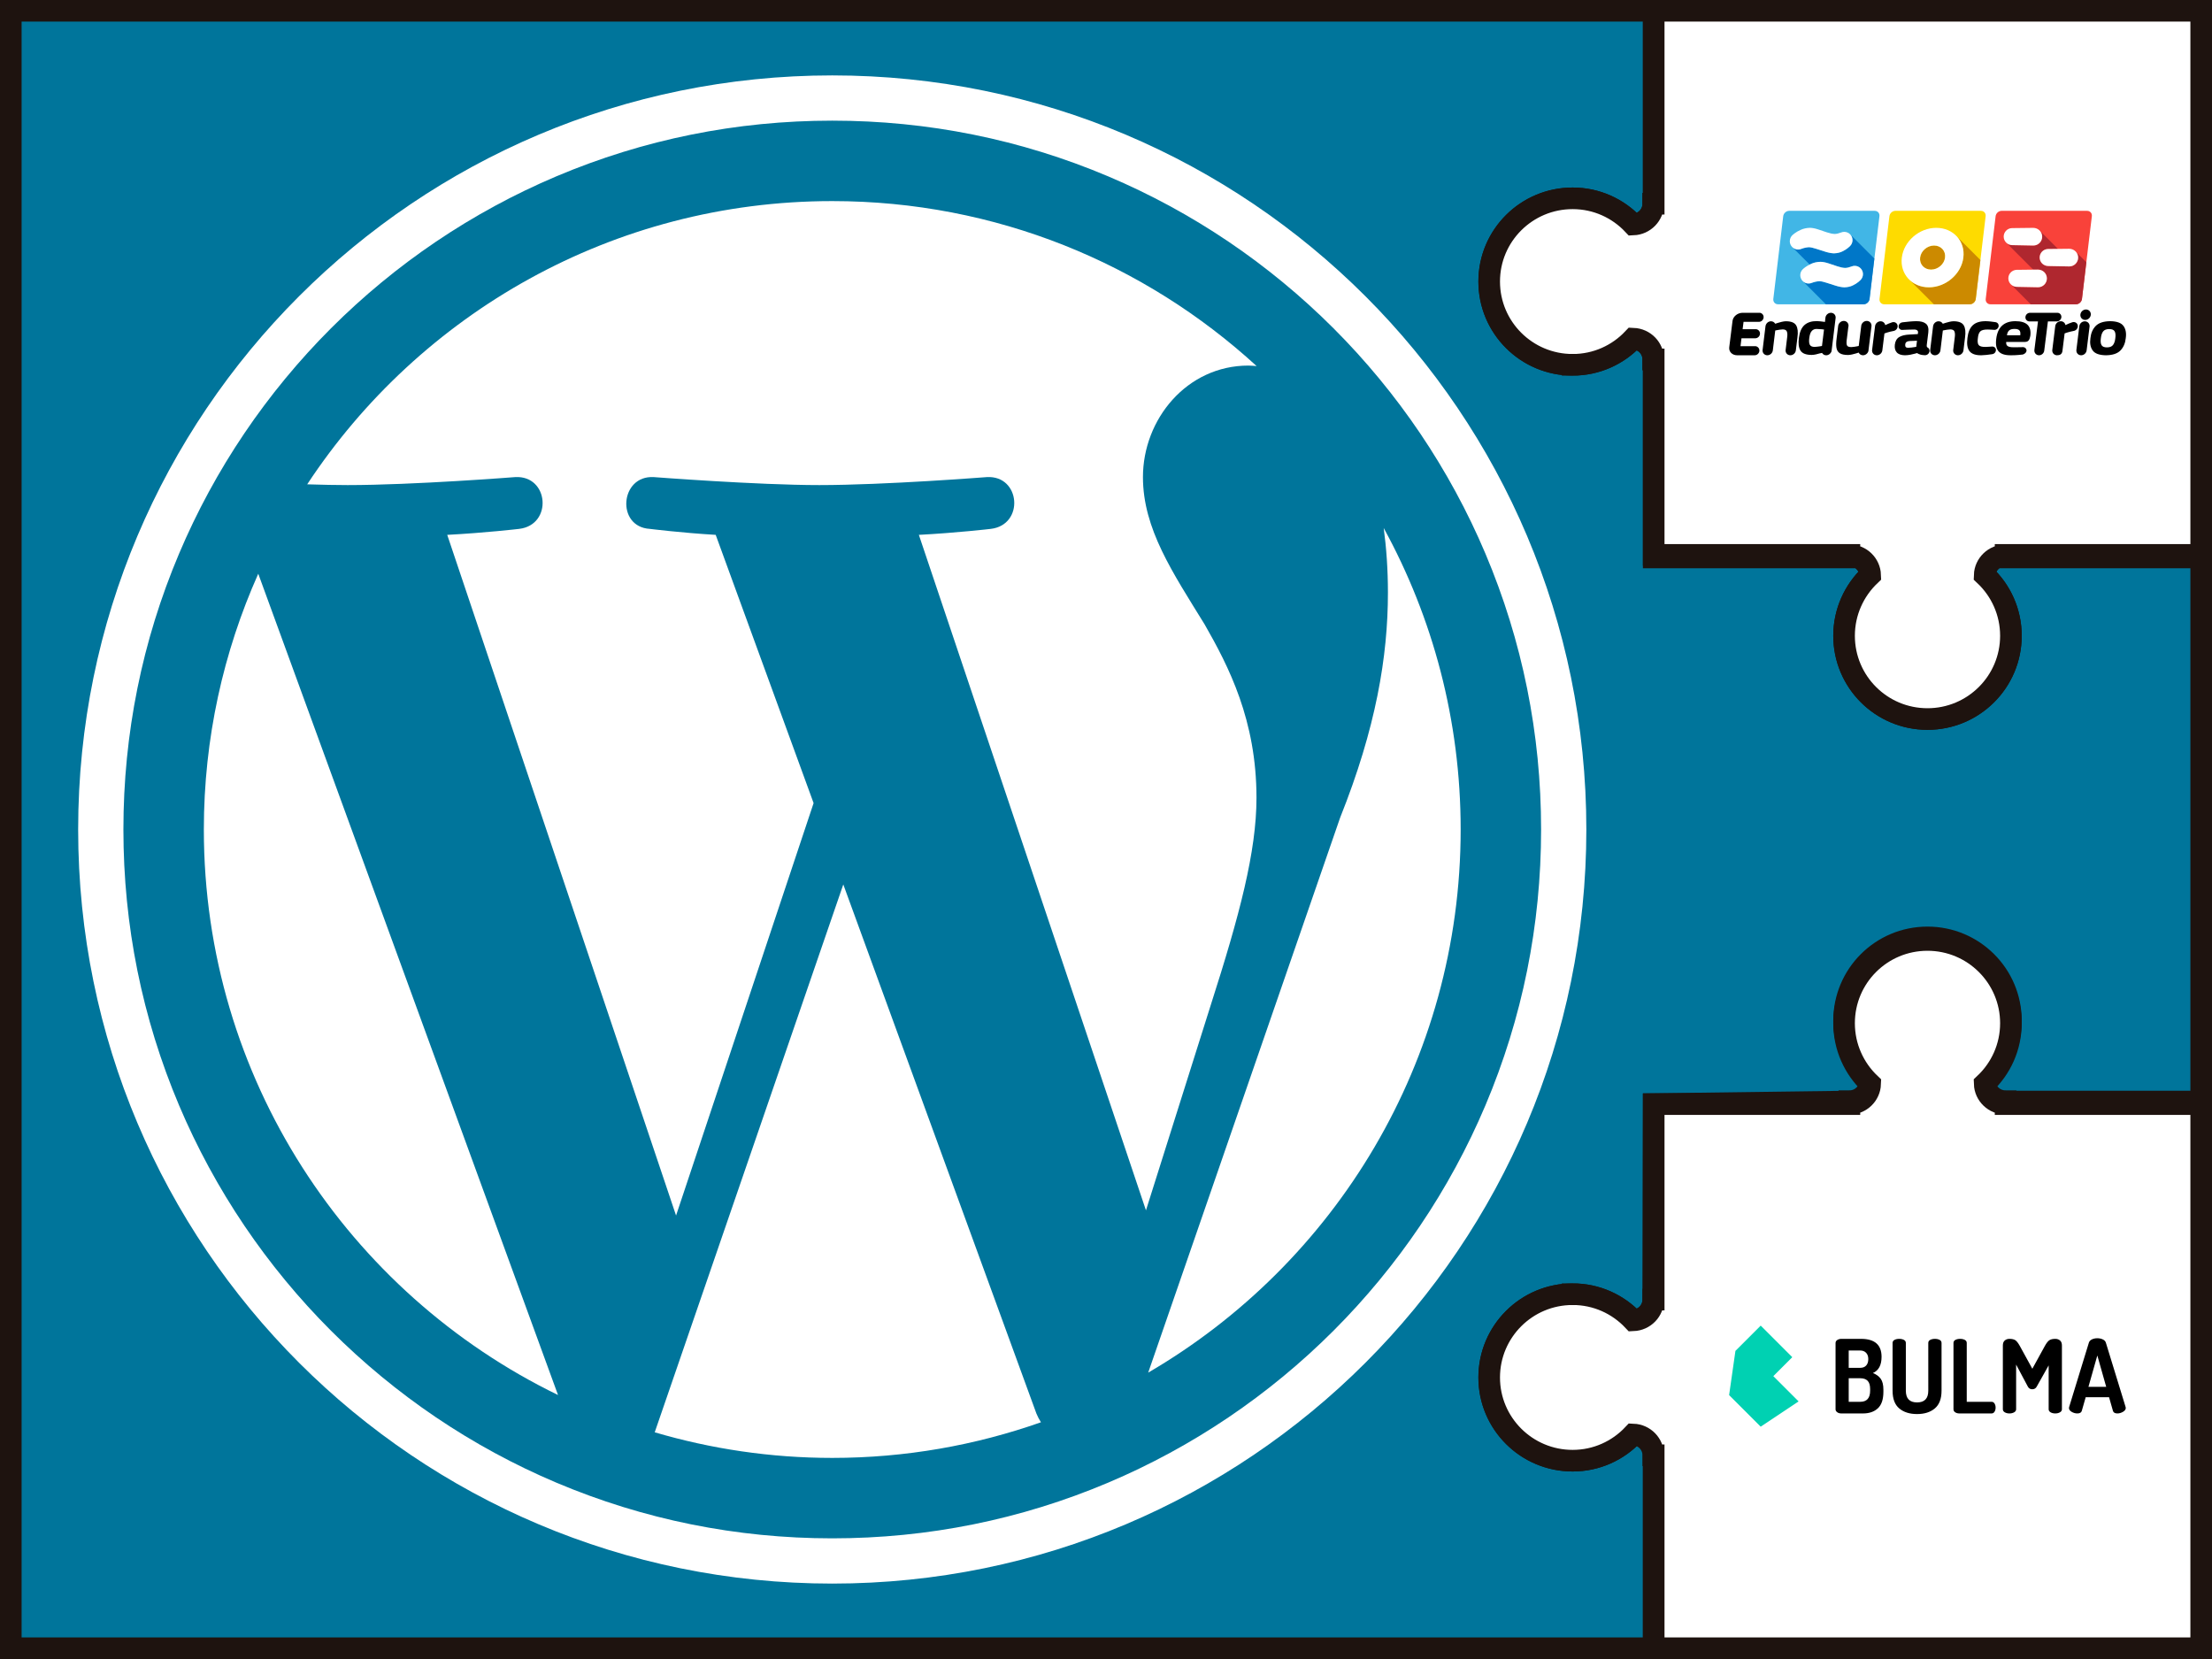 <?xml version="1.0" encoding="UTF-8" standalone="no"?>
<!-- Created with Inkscape (http://www.inkscape.org/) -->

<svg
   version="1.1"
   id="svg1"
   width="880"
   height="660"
   viewBox="0 0 880 660"
   sodipodi:docname="screenshot.svg"
   inkscape:version="1.3.2 (1:1.3.2+202311252150+091e20ef0f)"
   xml:space="preserve"
   inkscape:export-filename="screenshot.png"
   inkscape:export-xdpi="96"
   inkscape:export-ydpi="96"
   xmlns:inkscape="http://www.inkscape.org/namespaces/inkscape"
   xmlns:sodipodi="http://sodipodi.sourceforge.net/DTD/sodipodi-0.dtd"
   xmlns="http://www.w3.org/2000/svg"
   xmlns:svg="http://www.w3.org/2000/svg"><rect x="0" y="0" width="880" height="660" fill="#333333" stroke="none"/><defs
     id="defs1"><clipPath
       clipPathUnits="userSpaceOnUse"
       id="clipPath5"><path
         d="M 0,1000 H 1000 V 0 H 0 Z"
         transform="translate(-500,-833.333)"
         id="path5-7" /></clipPath><clipPath
       clipPathUnits="userSpaceOnUse"
       id="clipPath7"><path
         d="M 0,1000 H 1000 V 0 H 0 Z"
         transform="translate(-743.759,-633.268)"
         id="path7" /></clipPath></defs><sodipodi:namedview
     id="namedview1"
     pagecolor="#ffffff"
     bordercolor="#111111"
     borderopacity="1"
     inkscape:showpageshadow="0"
     inkscape:pageopacity="0"
     inkscape:pagecheckerboard="1"
     inkscape:deskcolor="#d1d1d1"
     inkscape:zoom="1.175"
     inkscape:cx="440"
     inkscape:cy="330.21277"
     inkscape:window-width="1920"
     inkscape:window-height="1020"
     inkscape:window-x="0"
     inkscape:window-y="0"
     inkscape:window-maximized="1"
     inkscape:current-layer="g1" /><g
     id="g1"
     inkscape:groupmode="layer"
     inkscape:label="1"
     transform="translate(-12.818,-248.431)"><g
       id="g12"
       inkscape:label="puzzle"><path
         id="path11"
         d="m 670.71,904.132 5e-5,-76.747 0.136,-4.233 c -0.043,-3.717 -3.802,-3.828 -8.302,-4.038 -6.058,6.425 -14.594,10.419 -24.085,10.419 -18.337,0 -33.198,-14.817 -33.198,-33.095 0,-18.321 14.861,-33.138 33.198,-33.138 9.491,0 18.027,3.986 24.085,10.402 4.5,-0.189 7.994,-3.805 7.994,-8.263 v 0 l 0.172,-77.761 v 0 l 77.858,-1.031 v -0.129 c 4.492,0 8.114,-3.547 8.261,-7.954 -6.393,-6.03 -10.386,-14.602 -10.386,-24.094 0,-18.287 14.818,-33.113 33.189,-33.113 18.311,0 33.189,14.825 33.189,33.113 0,9.491 -3.993,18.064 -10.438,24.094 0.138,4.406 3.821,7.954 8.321,7.954 v 0.129 h 77.815 v -216.447 h -81.377 c -2.736,1.288 -4.647,3.917 -4.759,7.061 6.445,6.073 10.438,14.628 10.438,24.111 0,18.296 -14.878,33.113 -33.189,33.113 -18.372,0 -33.189,-14.817 -33.189,-33.113 0,-9.483 3.993,-18.038 10.386,-24.111 -0.086,-3.144 -2.057,-5.772 -4.759,-7.061 h -81.36 v 0 -78.774 h -0.172 c 0,-4.458 -3.494,-8.074 -7.994,-8.263 -6.058,6.416 -14.594,10.402 -24.085,10.402 -18.337,0 -33.198,-14.817 -33.198,-33.138 0,-18.278 14.861,-33.095 33.198,-33.095 9.491,0 18.027,3.994 24.085,10.419 4.5,-0.189 7.994,-3.822 7.994,-8.272 h 0.172 V 252.729 H 17.116 v 651.403 z"
         style="display:inline;fill:#00759b;fill-opacity:1;stroke:#1e130f;stroke-width:8.597;stroke-linecap:butt;stroke-linejoin:miter;stroke-miterlimit:4;stroke-dasharray:none;stroke-opacity:1"
         sodipodi:nodetypes="ccccsssccccccccssscccccccssscccccccssscccccccc"
         inkscape:label="puzzle-main" /><path
         id="path423"
         d="m 638.459,393.563 c 9.491,0 18.027,-3.986 24.085,-10.402 4.5,0.189 7.994,3.805 7.994,8.263 h 0.172 v 77.761 h 77.858 v 0.137 c 4.492,0 8.114,3.547 8.261,7.937 -6.393,6.073 -10.386,14.628 -10.386,24.111 0,18.296 14.818,33.113 33.189,33.113 18.311,0 33.189,-14.817 33.189,-33.113 0,-9.483 -3.993,-18.038 -10.438,-24.111 0.138,-4.389 3.821,-7.937 8.321,-7.937 v -0.137 h 77.815 V 252.729 H 670.71 v 76.747 h -0.172 c 0,4.449 -3.494,8.083 -7.994,8.272 -6.058,-6.425 -14.594,-10.419 -24.085,-10.419 -18.337,0 -33.198,14.817 -33.198,33.095 0,18.321 14.861,33.138 33.198,33.138 z"
         style="display:inline;fill:#ffffff;fill-opacity:1;stroke:#1e130f;stroke-width:8.597;stroke-linecap:butt;stroke-linejoin:miter;stroke-miterlimit:4;stroke-dasharray:none;stroke-opacity:1"
         inkscape:label="puzzle-top-right" /><path
         id="path5"
         d="m 638.459,763.298 c 9.491,0 18.027,3.986 24.085,10.402 4.5,-0.189 7.994,-3.805 7.994,-8.263 h 0.172 v -77.761 h 77.858 v -0.137 c 4.492,0 8.114,-3.547 8.261,-7.937 -6.394,-6.073 -10.386,-14.628 -10.386,-24.111 0,-18.296 14.818,-33.113 33.189,-33.113 18.311,0 33.189,14.817 33.189,33.113 0,9.483 -3.993,18.038 -10.438,24.111 0.138,4.389 3.821,7.937 8.321,7.937 v 0.137 h 77.815 v 216.456 h -217.809 v -76.747 h -0.172 c 0,-4.449 -3.494,-8.083 -7.994,-8.272 -6.058,6.425 -14.594,10.419 -24.085,10.419 -18.337,0 -33.198,-14.817 -33.198,-33.095 0,-18.321 14.861,-33.138 33.198,-33.138 z"
         style="display:inline;fill:#ffffff;fill-opacity:1;stroke:#1e130f;stroke-width:8.597;stroke-linecap:butt;stroke-linejoin:miter;stroke-miterlimit:4;stroke-dasharray:none;stroke-opacity:1"
         sodipodi:nodetypes="scccccccssscccccccccsss"
         inkscape:label="puzzle-bottom-right" /></g><g
       id="g11"
       inkscape:label="wordpress"
       style="display:inline"><path
         id="path4-9"
         d="m 0,0 c -184.095,0 -333.333,-149.238 -333.333,-333.333 0,-184.095 149.238,-333.334 333.333,-333.334 184.095,0 333.333,149.239 333.333,333.334 C 333.333,-149.238 184.095,0 0,0 m 0,-20 c 42.309,0 83.341,-8.282 121.957,-24.615 18.562,-7.851 36.467,-17.57 53.217,-28.885 16.596,-11.212 32.202,-24.089 46.386,-38.273 14.184,-14.184 27.061,-29.791 38.273,-46.386 11.316,-16.75 21.034,-34.655 28.885,-53.217 16.334,-38.616 24.615,-79.649 24.615,-121.957 0,-42.309 -8.281,-83.341 -24.615,-121.957 -7.851,-18.562 -17.569,-36.467 -28.885,-53.217 -11.212,-16.596 -24.089,-32.202 -38.273,-46.386 -14.184,-14.184 -29.79,-27.061 -46.386,-38.273 -16.75,-11.316 -34.655,-21.034 -53.217,-28.885 C 83.341,-638.385 42.309,-646.667 0,-646.667 c -42.308,0 -83.341,8.282 -121.957,24.616 -18.562,7.851 -36.467,17.569 -53.217,28.885 -16.595,11.212 -32.202,24.089 -46.386,38.273 -14.184,14.184 -27.061,29.79 -38.273,46.386 -11.315,16.75 -21.034,34.655 -28.885,53.217 -16.333,38.616 -24.615,79.648 -24.615,121.957 0,42.308 8.282,83.341 24.615,121.957 7.851,18.562 17.57,36.467 28.885,53.217 11.212,16.595 24.089,32.202 38.273,46.386 14.184,14.184 29.791,27.061 46.386,38.273 16.75,11.315 34.655,21.034 53.217,28.885 C -83.341,-28.282 -42.308,-20 0,-20"
         style="display:inline;fill:#ffffff;fill-opacity:1;fill-rule:nonzero;stroke:none"
         transform="matrix(0.9,0,0,-0.9,343.913,278.43)"
         clip-path="url(#clipPath5)" /><path
         id="path6"
         d="m 0,0 c 1.193,-8.846 1.867,-18.337 1.867,-28.561 0,-28.177 -5.279,-59.864 -21.129,-99.49 l -84.839,-245.297 c 82.583,48.146 138.12,137.615 138.12,240.091 C 34.019,-84.963 21.677,-39.561 0,0 m -238.879,-157.554 -83.356,-242.173 c 24.894,-7.324 51.212,-11.318 78.476,-11.318 32.347,0 63.379,5.583 92.249,15.749 -0.743,1.188 -1.428,2.45 -1.993,3.828 z m 182.643,38.306 c 0,34.34 -12.335,58.108 -22.899,76.605 -14.082,22.892 -27.287,42.259 -27.287,65.15 0,25.53 19.361,49.298 46.647,49.298 1.233,0 2.4,-0.148 3.597,-0.224 -49.421,45.282 -115.265,72.929 -187.581,72.929 -97.049,0 -182.421,-49.795 -232.091,-125.197 6.522,-0.207 12.667,-0.337 17.877,-0.337 29.048,0 74.035,3.531 74.035,3.531 14.966,0.877 16.735,-21.122 1.776,-22.891 0,0 -15.053,-1.763 -31.789,-2.639 l 101.15,-300.884 60.797,182.31 -43.275,118.574 c -14.966,0.876 -29.134,2.639 -29.134,2.639 -14.974,0.884 -13.22,23.768 1.762,22.891 0,0 45.863,-3.531 73.156,-3.531 29.048,0 74.042,3.531 74.042,3.531 14.974,0.877 16.736,-21.122 1.77,-22.891 0,0 -15.068,-1.763 -31.79,-2.639 l 100.386,-298.592 28.656,90.801 c 12.731,39.683 20.195,67.798 20.195,91.566 m -465.301,-14.009 c 0,-109.945 63.89,-204.968 156.56,-249.989 l -132.507,363.034 c -15.413,-34.543 -24.053,-72.773 -24.053,-113.045"
         style="display:inline;fill:#ffffff;fill-opacity:1;fill-rule:nonzero;stroke:none"
         transform="matrix(0.9,0,0,-0.9,563.297,458.49)"
         clip-path="url(#clipPath7)" /></g><g
       id="g4"
       style="display:inline"
       inkscape:label="bulma"
       transform="translate(-1.1409037e-5,434.947)"><path
         fill-rule="evenodd"
         clip-rule="evenodd"
         d="m 700.711,368.496 2.513,-17.59 10.052,-10.052 12.564,12.564 -7.539,7.539 10.052,10.052 -15.077,10.052 z"
         fill="#00d1b2"
         id="path3"
         style="stroke-width:1.005" /><path
         fill-rule="evenodd"
         clip-rule="evenodd"
         d="m 743.055,374.168 v -26.38 c 0,-0.514 0.23,-0.92 0.69,-1.218 0.46,-0.298 1.001,-0.446 1.623,-0.446 h 7.833 c 5.438,0 8.158,2.381 8.158,7.143 0,3.301 -1.15,5.452 -3.45,6.453 1.38,0.541 2.422,1.305 3.125,2.293 0.704,0.988 1.055,2.428 1.055,4.322 v 0.852 c 0,3.003 -0.73,5.188 -2.192,6.554 -1.461,1.366 -3.436,2.05 -5.925,2.05 h -8.604 c -0.676,0 -1.231,-0.162 -1.664,-0.487 -0.433,-0.325 -0.649,-0.703 -0.649,-1.136 z m 5.235,-3.003 h 4.586 c 2.624,0 3.937,-1.475 3.937,-4.424 v -0.649 c 0,-1.515 -0.331,-2.611 -0.994,-3.287 -0.663,-0.676 -1.644,-1.015 -2.942,-1.015 h -4.586 z m 0,-13.515 h 4.545 c 1.055,0 1.86,-0.311 2.415,-0.933 0.555,-0.622 0.832,-1.475 0.832,-2.557 0,-1.055 -0.291,-1.887 -0.873,-2.496 -0.582,-0.609 -1.387,-0.913 -2.415,-0.913 h -4.505 z m 17.451,9.091 V 347.747 c 0,-0.541 0.257,-0.947 0.771,-1.218 0.514,-0.271 1.136,-0.406 1.867,-0.406 0.731,0 1.353,0.135 1.867,0.406 0.514,0.271 0.771,0.676 0.771,1.218 v 18.994 c 0,3.112 1.488,4.667 4.464,4.667 2.976,0 4.464,-1.556 4.464,-4.667 V 347.747 c 0,-0.541 0.257,-0.947 0.771,-1.218 0.514,-0.271 1.136,-0.406 1.867,-0.406 0.731,0 1.353,0.135 1.867,0.406 0.514,0.271 0.771,0.676 0.771,1.218 v 18.994 c 0,3.193 -0.886,5.54 -2.658,7.041 -1.772,1.502 -4.133,2.252 -7.082,2.252 -2.949,0 -5.31,-0.744 -7.082,-2.232 -1.772,-1.488 -2.658,-3.842 -2.658,-7.062 z m 24.229,7.386 V 347.747 c 0,-0.541 0.257,-0.947 0.771,-1.218 0.514,-0.271 1.136,-0.406 1.867,-0.406 0.731,0 1.353,0.135 1.867,0.406 0.514,0.271 0.771,0.676 0.771,1.218 v 23.417 h 9.902 c 0.487,0 0.872,0.23 1.157,0.69 0.284,0.46 0.426,1.001 0.426,1.623 0,0.622 -0.142,1.163 -0.426,1.623 -0.284,0.46 -0.669,0.69 -1.157,0.69 h -12.865 c -0.622,0 -1.163,-0.149 -1.623,-0.446 -0.46,-0.298 -0.69,-0.704 -0.69,-1.218 z m 19.643,0 v -25.366 c 0,-0.893 0.25,-1.556 0.751,-1.989 0.501,-0.433 1.13,-0.649 1.887,-0.649 1.001,0 1.772,0.176 2.314,0.528 0.541,0.352 1.136,1.109 1.785,2.273 l 4.993,9.091 4.992,-9.091 c 0.649,-1.163 1.251,-1.921 1.806,-2.273 0.555,-0.352 1.332,-0.528 2.333,-0.528 0.758,0 1.387,0.216 1.888,0.649 0.501,0.433 0.751,1.096 0.751,1.989 v 25.366 c 0,0.514 -0.264,0.92 -0.791,1.218 -0.528,0.298 -1.144,0.446 -1.847,0.446 -0.73,0 -1.352,-0.149 -1.867,-0.446 -0.514,-0.298 -0.771,-0.704 -0.771,-1.218 V 356.675 l -4.748,8.442 c -0.379,0.704 -0.974,1.055 -1.786,1.055 -0.784,0 -1.366,-0.352 -1.745,-1.055 l -4.667,-8.766 v 17.776 c 0,0.514 -0.264,0.92 -0.792,1.218 -0.528,0.298 -1.143,0.446 -1.846,0.446 -0.731,0 -1.353,-0.149 -1.867,-0.446 -0.515,-0.298 -0.771,-0.704 -0.771,-1.218 z m 26.299,-0.528 c 0,-0.054 0.027,-0.189 0.081,-0.406 l 7.832,-25.528 c 0.163,-0.568 0.562,-1.008 1.198,-1.319 0.635,-0.311 1.359,-0.467 2.171,-0.467 0.811,0 1.542,0.156 2.191,0.467 0.649,0.311 1.055,0.751 1.217,1.319 l 7.833,25.528 c 0.054,0.217 0.081,0.352 0.081,0.406 0,0.595 -0.366,1.109 -1.096,1.542 -0.731,0.433 -1.475,0.649 -2.232,0.649 -1.001,0 -1.596,-0.352 -1.786,-1.055 l -1.542,-5.398 h -9.294 l -1.543,5.398 c -0.189,0.704 -0.784,1.055 -1.785,1.055 -0.785,0 -1.536,-0.21 -2.253,-0.629 -0.717,-0.419 -1.076,-0.94 -1.076,-1.563 z m 7.752,-8.401 h 7.061 l -3.53,-12.46 z"
         fill="#000000"
         id="path4"
         style="stroke-width:1.005" /></g><g
       id="g5"
       transform="matrix(0.338,0,0,0.338,626.626,165.457)"><g
         id="layer3"
         inkscape:label="lettering"
         style="display:inline"
         transform="translate(164.818,548.352)"><path
           inkscape:connector-curvature="0"
           id="path1278"
           style="display:inline;fill:#000000;fill-opacity:1;fill-rule:nonzero;stroke:none;stroke-width:1.353"
           d="m 85.381,84.642 h 0.49 0.602 c 2.519,0.465 4.361,2.669 4.237,5.327 -0.138,2.945 -2.638,5.331 -5.581,5.331 l -16.206,0.005 -1.135,9.323 h 17.139 0.845 c 2.519,0.468 4.363,2.674 4.238,5.332 -0.138,2.944 -2.638,5.331 -5.583,5.331 H 63.842 c -5.809,0 -9.972,-4.2 -9.315,-9.422 l 3.865,-31.038 c 0.666,-5.266 5.979,-9.541 11.842,-9.541 h 19.665 0.768 c 2.558,0.426 4.44,2.647 4.315,5.332 -0.138,2.942 -2.636,5.331 -5.583,5.331 H 71.354 l -1.086,8.687 z" /><path
           inkscape:connector-curvature="0"
           id="path1282"
           style="display:inline;fill:#000000;fill-opacity:1;fill-rule:nonzero;stroke:none;stroke-width:1.344"
           d="m 154.809,105.435 c 1.908,-0.079 3.825,-0.268 5.748,-0.565 1.925,-0.297 2.962,-0.465 3.111,-0.504 l 2.401,-19.377 c -0.122,-0.03 -1.094,-0.143 -2.915,-0.341 -1.822,-0.202 -3.761,-0.315 -5.817,-0.344 -2.268,-0.042 -4.139,0.73 -5.619,2.316 -1.477,1.588 -2.46,4.248 -2.945,7.981 -0.519,3.813 -0.339,6.562 0.542,8.248 0.879,1.688 2.712,2.55 5.494,2.587 m 12.931,-34.42 c 0.391,-3.187 3.234,-5.723 6.458,-5.723 3.224,0 5.678,2.535 5.579,5.723 l -0.102,0.836 -4.732,38.628 c -0.851,2.752 -3.431,4.813 -6.335,4.813 -2.131,0 -3.916,-1.11 -4.854,-2.783 -1.502,0.288 -2.639,0.519 -2.951,0.622 -1.186,0.378 -2.626,0.756 -4.321,1.136 -1.694,0.378 -3.331,0.583 -4.914,0.612 -6.668,-0.009 -11.072,-1.722 -13.216,-5.133 -2.144,-3.413 -2.742,-8.46 -1.796,-15.145 0.859,-6.849 3.049,-11.828 6.567,-14.932 3.518,-3.104 8.338,-4.631 14.456,-4.582 1.167,0.012 2.488,0.097 3.967,0.257 1.477,0.157 2.771,0.319 3.88,0.476 l 1.748,0.257 z" /><path
           inkscape:connector-curvature="0"
           id="path1286"
           style="display:inline;fill:#000000;fill-opacity:1;fill-rule:nonzero;stroke:none;stroke-width:1.353"
           d="m 209.845,80.919 c 0.257,-3.343 3.175,-6.053 6.519,-6.053 3.322,0 5.825,2.677 5.604,5.99 l -3.659,29.527 c -0.818,2.801 -3.435,4.909 -6.381,4.909 -2.294,0 -4.191,-1.278 -5.07,-3.16 l -0.913,0.294 -2.067,0.655 c -1.312,0.404 -2.856,0.812 -4.632,1.219 -1.775,0.404 -3.389,0.624 -4.843,0.655 -4.353,0.005 -7.6,-0.679 -9.738,-2.058 -2.139,-1.377 -3.455,-3.487 -3.945,-6.325 -0.491,-2.841 -0.441,-6.452 0.15,-10.83 l 1.844,-14.885 c 0.386,-3.313 3.288,-5.99 6.612,-5.99 3.343,0 5.845,2.711 5.588,6.053 -0.036,0.48 -0.129,0.948 -0.269,1.397 l -1.664,13.424 c -0.541,3.44 -0.555,5.955 -0.042,7.551 0.514,1.596 2.231,2.383 5.151,2.365 1.05,-0.019 2.258,-0.13 3.624,-0.341 1.366,-0.208 2.565,-0.417 3.598,-0.629 l 1.631,-0.338 2.896,-23.36 z" /><path
           inkscape:connector-curvature="0"
           id="path1290"
           style="display:inline;fill:#000000;fill-opacity:1;fill-rule:nonzero;stroke:none;stroke-width:1.353"
           d="m 222.638,109.239 c 0.019,-0.238 0.05,-0.471 0.093,-0.701 l 3.386,-27.202 c 0.257,-3.343 3.175,-6.053 6.519,-6.053 2.816,0 5.035,1.924 5.512,4.526 0.367,-0.145 1.646,-0.755 4.11,-1.86 1.163,-0.521 2.467,-0.996 3.913,-1.427 l 0.388,-0.114 0.334,-0.092 c 0.323,-0.061 0.657,-0.072 0.993,-0.072 2.904,0 5.078,2.355 4.855,5.258 -0.181,2.37 -1.905,4.375 -4.112,5.031 -3.347,0.66 -6.007,1.281 -7.976,1.905 -2.264,0.716 -3.413,1.104 -3.445,1.159 l -2.458,19.702 c -0.288,3.316 -3.199,5.993 -6.523,5.993 -3.344,0 -5.845,-2.711 -5.589,-6.053" /><path
           inkscape:connector-curvature="0"
           id="path1294"
           style="display:inline;fill:#000000;fill-opacity:1;fill-rule:nonzero;stroke:none;stroke-width:1.353"
           d="m 275.512,98.183 -8.277,0.307 c -1.606,0.058 -2.887,0.386 -3.846,0.979 -0.959,0.595 -1.529,1.575 -1.711,2.938 -0.17,1.345 0.005,2.359 0.529,3.044 0.522,0.684 1.415,1.025 2.68,1.028 1.289,-0.013 2.68,-0.114 4.176,-0.299 1.493,-0.185 2.783,-0.369 3.865,-0.555 l 1.7,-0.299 z M 253.867,80.983 c 0.177,-2.304 2.07,-4.197 4.327,-4.441 l 0.937,-0.116 c 2.167,-0.272 4.702,-0.541 7.605,-0.814 2.902,-0.269 5.51,-0.414 7.823,-0.436 5.102,-0.064 8.901,0.906 11.395,2.914 2.494,2.006 3.455,5.433 2.885,10.278 l -1.759,14.193 c -0.211,1.388 -0.164,2.359 0.135,2.921 0.114,0.211 0.189,0.284 0.434,0.441 1.671,0.74 2.743,2.454 2.59,4.452 -0.207,2.676 -2.542,4.845 -5.219,4.845 -0.432,0 -0.74,0.056 -1.13,-0.05 -1.719,-0.114 -3.071,-0.307 -4.054,-0.576 -1.669,-0.457 -3.11,-1.094 -4.317,-1.905 -0.06,0.031 -0.822,0.256 -2.287,0.674 -1.465,0.419 -3.275,0.837 -5.435,1.254 -2.159,0.418 -4.31,0.645 -6.451,0.676 -4.472,-0.045 -7.694,-1.181 -9.669,-3.41 -1.974,-2.229 -2.722,-5.286 -2.241,-9.167 0.56,-4.246 2.306,-7.221 5.242,-8.925 2.934,-1.704 6.919,-2.666 11.955,-2.885 l 9.845,-0.538 0.238,-1.921 c 0.106,-1.052 -0.216,-1.887 -0.969,-2.508 -0.751,-0.618 -1.794,-0.935 -3.13,-0.951 -2.327,0.008 -4.844,0.061 -7.548,0.161 -2.497,0.091 -4.676,0.183 -6.539,0.272 -0.177,0.022 -0.356,0.032 -0.538,0.032 -2.469,0 -4.317,-2.001 -4.127,-4.468" /><path
           inkscape:connector-curvature="0"
           id="path1298"
           style="display:inline;fill:#000000;fill-opacity:1;fill-rule:nonzero;stroke:none;stroke-width:1.353"
           d="m 318.113,109.238 0.127,-0.862 c -0.061,0.28 -0.104,0.568 -0.127,0.862 m 0,0 c 0.023,-0.294 0.066,-0.582 0.127,-0.862 l 1.694,-13.952 c 0.441,-2.952 0.352,-5.28 -0.266,-6.98 -0.62,-1.704 -2.247,-2.577 -4.883,-2.611 -1.048,0.016 -2.258,0.13 -3.623,0.338 -1.365,0.208 -2.565,0.421 -3.6,0.629 l -1.631,0.338 -2.804,23.099 c -0.257,3.343 -3.175,6.053 -6.517,6.053 -3.344,0 -5.846,-2.711 -5.589,-6.053 2.424,-19.559 3.169,-25.976 3.366,-27.628 0.272,-3.617 3.191,-6.328 6.534,-6.328 2.17,0 3.982,1.139 4.921,2.852 l 1.117,-0.275 c 0.064,-0.032 0.747,-0.257 2.049,-0.674 1.301,-0.421 2.839,-0.837 4.615,-1.255 1.773,-0.421 3.402,-0.645 4.885,-0.676 6.2,0.022 10.231,1.664 12.095,4.925 1.863,3.263 2.346,8.009 1.445,14.246 l -1.825,14.814 c -0.256,3.343 -3.176,6.053 -6.517,6.053 -3.345,0 -5.848,-2.711 -5.591,-6.053" /><path
           d="m 408.538,65.292 h 32.231 c 2.756,0.05 4.843,2.303 4.685,5.073 -0.159,2.802 -2.559,5.073 -5.363,5.073 h -10.502 l -4.324,34.448 c -0.385,3.024 -3.041,5.407 -6.119,5.407 -3.217,0 -5.676,-2.608 -5.494,-5.825 l 0.049,-0.542 4.221,-33.488 h -10.024 c -2.802,0 -4.925,-2.271 -4.766,-5.073 0.159,-2.801 2.559,-5.073 5.364,-5.073 z"
           style="display:inline;fill:#000000;fill-opacity:1;fill-rule:nonzero;stroke:none;stroke-width:1.356"
           id="path1007"
           inkscape:connector-curvature="0" /><path
           inkscape:connector-curvature="0"
           id="path1306"
           style="display:inline;fill:#000000;fill-opacity:1;fill-rule:nonzero;stroke:none;stroke-width:1.353"
           d="m 368.148,76.366 c 2.149,0.335 3.665,2.217 3.49,4.483 -0.192,2.508 -2.379,4.537 -4.885,4.537 l -3.781,-0.243 c -1.622,-0.097 -3.041,-0.15 -4.253,-0.158 -4.223,-0.045 -7.119,0.679 -8.683,2.179 -1.566,1.499 -2.515,4.049 -2.847,7.647 -0.61,4.037 -0.31,6.842 0.902,8.414 1.211,1.573 3.938,2.323 8.18,2.254 1.212,-0.004 3.573,-0.2 5.205,-0.3 l 2.297,-0.149 0.375,-0.023 c 2.592,0 4.453,2.016 4.262,4.502 -0.168,2.179 -1.859,4.011 -3.949,4.425 l -0.354,0.051 c -1.802,0.264 -4.653,0.647 -6.815,0.89 -2.306,0.258 -4.348,0.396 -6.128,0.417 -6.684,0.049 -11.303,-1.561 -13.857,-4.832 -2.554,-3.268 -3.357,-8.483 -2.412,-15.648 0.791,-6.761 2.902,-11.731 6.333,-14.912 3.433,-3.18 8.492,-4.755 15.178,-4.724 1.829,0.019 3.84,0.158 6.034,0.418 2.193,0.258 4.095,0.515 5.707,0.774" /><path
           inkscape:connector-curvature="0"
           id="path1310"
           style="display:inline;fill:#000000;fill-opacity:1;fill-rule:nonzero;stroke:none;stroke-width:1.353"
           d="m 388.89,105.864 c 2.544,-0.011 4.992,0.058 7.554,-0.053 l 4.299,-0.108 c 2.187,0.277 3.846,2.055 3.674,4.288 -0.177,2.306 -2.979,4.491 -5.28,4.518 -1.553,0.234 -2.582,0.206 -4.576,0.444 -2.906,0.344 -5.855,0.311 -8.74,0.338 -6.792,0.047 -11.552,-1.485 -14.275,-4.603 -2.724,-3.114 -3.64,-8.1 -2.747,-14.956 0.855,-6.833 3.171,-11.969 6.95,-15.401 3.778,-3.435 8.974,-5.155 15.586,-5.157 6.642,-0.005 11.413,1.423 14.315,4.284 2.904,2.862 3.992,7.187 3.264,12.975 l -0.678,2.719 c -0.847,3.118 -2.903,4.486 -5.779,4.486 h -21.938 c -0.257,2.175 0.268,3.761 1.571,4.753 1.307,0.996 3.573,1.485 6.801,1.472 m -7.485,-14.12 h 15.662 c 0.367,-2.695 0.02,-4.618 -1.039,-5.769 -1.059,-1.153 -2.999,-1.713 -5.823,-1.68 -2.857,-0.008 -4.959,0.602 -6.304,1.825 -1.346,1.222 -2.178,3.096 -2.496,5.625" /><path
           inkscape:connector-curvature="0"
           id="path1314"
           style="display:inline;fill:#000000;fill-opacity:1;fill-rule:evenodd;stroke:none;stroke-width:1.353"
           d="m 502.904,75.175 c -7.766,0.095 -13.431,1.955 -16.996,5.577 -3.564,3.623 -5.661,8.438 -6.289,14.442 -0.862,6.007 0.041,10.835 2.704,14.481 2.665,3.646 7.869,5.516 15.609,5.617 7.765,-0.1 13.433,-1.971 17.001,-5.617 3.567,-3.646 5.665,-8.473 6.292,-14.481 0.862,-6.003 -0.041,-10.819 -2.708,-14.442 -2.668,-3.623 -7.871,-5.483 -15.613,-5.577 m -3.821,30.843 c -3.284,-0.011 -5.427,-0.933 -6.425,-2.764 -0.998,-1.834 -1.247,-4.521 -0.744,-8.061 0.373,-3.535 1.285,-6.212 2.735,-8.022 1.451,-1.81 3.82,-2.719 7.106,-2.724 3.286,0.005 5.428,0.914 6.429,2.724 1.002,1.81 1.251,4.487 0.749,8.022 -0.375,3.54 -1.288,6.227 -2.741,8.061 -1.453,1.83 -3.824,2.753 -7.11,2.764" /><path
           inkscape:connector-curvature="0"
           id="path1318"
           style="display:inline;fill:#000000;fill-opacity:1;fill-rule:nonzero;stroke:none;stroke-width:1.353"
           d="m 446.638,110.621 c -0.593,3.413 -2.956,4.671 -6.298,4.671 -3.322,0 -5.834,-2.676 -5.612,-5.99 l 3.49,-28.261 c 0.375,-3.232 3.248,-5.815 6.511,-5.815 2.815,0 5.035,1.921 5.511,4.524 0.346,-0.143 1.625,-0.753 4.089,-1.857 1.162,-0.521 2.466,-0.997 3.911,-1.427 l 0.388,-0.111 0.335,-0.095 c 0.323,-0.061 0.657,-0.072 0.993,-0.072 2.904,0 5.079,2.354 4.855,5.258 -0.181,2.37 -1.906,4.375 -4.111,5.029 -3.347,0.661 -6.009,1.282 -7.977,1.906 -2.264,0.716 -3.413,1.104 -3.447,1.159 z" /><path
           style="display:inline;fill:#000000;fill-opacity:1;fill-rule:nonzero;stroke:none;stroke-width:1.353"
           d="m 474.415,61.403 c -3.391,0 -6.353,2.748 -6.611,6.138 -0.261,3.39 2.277,6.136 5.666,6.136 3.391,0 6.351,-2.746 6.611,-6.136 0.26,-3.39 -2.276,-6.138 -5.666,-6.138 z m -1.382,13.908 c -3.344,0 -6.264,2.712 -6.52,6.058 l -0.014,0.173 -3.35,27.226 -0.049,0.472 c -0.257,3.341 2.245,6.052 5.588,6.052 3.344,0 6.261,-2.71 6.529,-6.161 l 3.44,-27.959 c 0.147,-3.255 -2.345,-5.861 -5.625,-5.861 z"
           id="path1322"
           inkscape:connector-curvature="0" /><path
           inkscape:connector-curvature="0"
           id="path1330"
           style="display:inline;fill:#000000;fill-opacity:1;fill-rule:nonzero;stroke:none;stroke-width:1.353"
           d="m 120.847,109.238 0.127,-0.862 c -0.062,0.28 -0.104,0.568 -0.127,0.862 m 0,0 c 0.023,-0.294 0.065,-0.582 0.127,-0.862 l 1.694,-13.952 c 0.441,-2.952 0.352,-5.28 -0.268,-6.98 -0.618,-1.704 -2.246,-2.577 -4.882,-2.611 -1.05,0.016 -2.258,0.13 -3.624,0.338 -1.365,0.208 -2.565,0.421 -3.598,0.629 l -1.631,0.338 -2.804,23.099 c -0.257,3.343 -3.176,6.053 -6.519,6.053 -3.344,0 -5.846,-2.711 -5.589,-6.053 2.424,-19.559 3.171,-25.976 3.367,-27.628 0.272,-3.617 3.19,-6.328 6.534,-6.328 2.168,0 3.981,1.139 4.92,2.852 l 1.117,-0.275 c 0.065,-0.032 0.748,-0.257 2.049,-0.674 1.303,-0.421 2.841,-0.837 4.615,-1.255 1.775,-0.421 3.403,-0.645 4.885,-0.676 6.201,0.022 10.232,1.664 12.095,4.925 1.864,3.263 2.346,8.009 1.445,14.246 l -1.825,14.814 c -0.256,3.343 -3.175,6.053 -6.517,6.053 -3.344,0 -5.846,-2.711 -5.589,-6.053" /></g><g
         id="layer1"
         inkscape:label="coresPrimárias"
         transform="translate(164.818,551.144)"
         style="display:inline"><path
           inkscape:connector-curvature="0"
           id="path1334"
           style="display:inline;fill:#fedb00;fill-opacity:1;fill-rule:nonzero;stroke:none;stroke-width:1.354"
           d="m 243.051,-51.177 c 0.418,-3.492 3.581,-6.324 7.068,-6.324 h 100.639 c 3.485,0 5.973,2.832 5.553,6.324 l -11.646,97.351 c -0.417,3.493 -3.581,6.325 -7.068,6.325 H 236.958 c -3.485,0 -5.973,-2.832 -5.555,-6.325 z" /><path
           inkscape:connector-curvature="0"
           id="path1342"
           style="display:inline;fill:#f9423a;fill-opacity:1;fill-rule:nonzero;stroke:none;stroke-width:1.354"
           d="m 368.049,-51.177 c 0.419,-3.492 3.582,-6.324 7.068,-6.324 h 100.638 c 3.486,0 5.973,2.832 5.556,6.324 l -11.647,97.351 c -0.418,3.493 -3.582,6.325 -7.067,6.325 H 361.958 c -3.486,0 -5.973,-2.832 -5.554,-6.325 z" /><path
           inkscape:connector-curvature="0"
           id="path1338"
           style="display:inline;fill:#41b6e6;fill-opacity:1;fill-rule:nonzero;stroke:none;stroke-width:1.354"
           d="m 118.05,-51.177 c 0.418,-3.492 3.582,-6.324 7.067,-6.324 h 100.64 c 3.486,0 5.973,2.832 5.554,6.324 L 219.666,46.174 c -0.418,3.493 -3.584,6.325 -7.068,6.325 H 111.959 c -3.487,0 -5.973,-2.832 -5.556,-6.325 z" /></g><g
         id="layer4"
         inkscape:label="coresSecundárias"
         style="display:inline"
         transform="translate(164.818,548.352)"><path
           style="display:inline;fill:#0077c8;fill-opacity:1;stroke:none;stroke-width:0.068;stroke-miterlimit:2;stroke-dasharray:none;stroke-opacity:1"
           d="m 197.114,-26.763 -0.008,0.008 c 1.555,1.724 2.51,4 2.51,6.504 0,2.695 -1.079,5.159 -2.85,6.92 -0.184,0.225 -0.989,0.956 -2.418,2.195 -1.61,1.396 -3.843,2.791 -6.693,4.186 -2.852,1.399 -6.152,2.15 -9.904,2.256 -2.938,-0.089 -6.281,-0.712 -10.033,-1.871 -3.752,-1.16 -7.377,-2.32 -10.873,-3.48 -3.497,-1.159 -6.328,-1.783 -8.498,-1.877 -3.02,0.199 -5.923,0.821 -8.709,1.869 -1.235,0.558 -2.605,0.873 -4.049,0.873 -2.676,0 -5.098,-1.075 -6.867,-2.812 l 20.484,20.484 c 0.645,-0.319 1.314,-0.639 2.029,-0.959 3.126,-1.395 6.706,-2.146 10.74,-2.252 2.849,0.087 6.019,0.711 9.508,1.871 l 10.387,3.479 c 3.434,1.16 6.494,1.784 9.18,1.875 2.224,-0.08 4.621,-0.633 7.191,-1.66 1.423,-0.576 2.668,-0.812 3.961,-0.812 5.373,0 9.729,4.356 9.729,9.727 0,2.696 -1.079,5.161 -2.85,6.922 -0.183,0.225 -0.989,0.954 -2.418,2.193 -1.61,1.395 -3.841,2.791 -6.693,4.186 -2.852,1.398 -6.152,2.15 -9.904,2.256 -2.938,-0.089 -6.281,-0.711 -10.033,-1.871 -3.752,-1.159 -7.376,-2.32 -10.873,-3.479 -3.496,-1.16 -6.33,-1.785 -8.5,-1.877 -3.019,0.198 -5.921,0.82 -8.707,1.869 -1.234,0.558 -2.605,0.869 -4.049,0.869 -2.676,0 -5.098,-1.073 -6.867,-2.811 l 27.275,27.275 h 44.285 c 3.485,0 6.65,-2.831 7.068,-6.324 L 225.346,1.469 Z m -68.65,14.5 -0.006,0.006 0.141,0.141 c -0.046,-0.047 -0.089,-0.098 -0.135,-0.146 z m 12.312,40.008 -0.006,0.006 0.143,0.143 c -0.047,-0.048 -0.09,-0.099 -0.137,-0.148 z"
           id="rect1103"
           inkscape:connector-curvature="0" /><path
           style="display:inline;fill:#af272f;fill-opacity:1;stroke:none;stroke-width:0.068;stroke-miterlimit:2;stroke-dasharray:none;stroke-opacity:1"
           d="m 420.028,-31.353 -0.008,0.008 c 1.754,1.858 2.822,4.341 2.822,7.08 0,5.745 -4.659,10.402 -10.404,10.402 l -0.359,-0.006 -24.311,-0.471 c -2.808,0 -5.311,-1.078 -7.141,-2.82 l 31.672,31.672 5.469,-0.064 c 5.962,-0.001 10.619,4.656 10.619,10.4 0,5.746 -4.658,10.402 -10.404,10.402 l -0.359,-0.006 -24.377,-0.471 c -2.871,0 -5.428,-1.121 -7.268,-2.934 l 23.451,23.451 h 53.168 c 3.485,0 6.648,-2.831 7.066,-6.324 l 5.166,-43.174 -11.877,-11.877 -0.006,0.006 c 1.399,1.766 2.23,3.985 2.23,6.402 0,5.745 -4.657,10.4 -10.402,10.4 l -0.359,-0.004 -24.295,-0.471 c -5.744,0 -10.23,-4.486 -10.23,-10.02 0,-5.411 4.298,-9.824 9.66,-10.02 h 0.361 l 11.545,-0.135 z m -34.049,63.193 c -0.03,-0.03 -0.056,-0.064 -0.086,-0.094 l -0.004,0.004 z m -5.828,-49.492 -0.008,0.008 0.197,0.197 c -0.065,-0.067 -0.127,-0.136 -0.189,-0.205 z"
           id="rect1117"
           inkscape:connector-curvature="0" /><path
           style="display:inline;fill:#cc8a00;fill-opacity:1;stroke:none;stroke-width:0.068;stroke-miterlimit:2;stroke-dasharray:none;stroke-opacity:1"
           d="m 322.79,-24.171 -0.006,0.006 c 5.598,6.31 8.466,14.938 7.285,24.459 C 327.668,19.622 309.511,35.291 289.514,35.291 c -9.309,0 -17.375,-3.399 -23.098,-8.979 l 28.979,28.979 h 42.201 c 3.487,0 6.652,-2.831 7.068,-6.324 l 5.479,-45.785 z m -27.17,10.275 c -8.11,0 -15.473,6.352 -16.445,14.189 -0.973,7.834 4.812,14.186 12.922,14.186 8.112,0 15.47,-6.352 16.443,-14.186 0.973,-7.838 -4.811,-14.189 -12.92,-14.189 z m -29.889,39.508 -0.008,0.008 0.379,0.379 c -0.126,-0.127 -0.247,-0.258 -0.371,-0.387 z"
           id="rect1121"
           inkscape:connector-curvature="0" /></g><g
         id="layer5"
         inkscape:label="Icons"
         style="display:inline"
         transform="translate(164.818,548.352)"><path
           inkscape:connector-curvature="0"
           id="path1354"
           style="display:inline;fill:#ffffff;fill-opacity:1;fill-rule:nonzero;stroke:none;stroke-width:1.356"
           d="m 289.514,35.291 c -19.997,0 -34.267,-15.669 -31.868,-34.998 2.399,-19.332 20.558,-34.999 40.556,-34.999 19.996,0 34.266,15.668 31.868,34.999 C 327.669,19.622 309.511,35.291 289.514,35.291 m 2.582,-20.811 c 8.112,0 15.471,-6.354 16.444,-14.187 0.973,-7.838 -4.812,-14.189 -12.921,-14.189 -8.11,0 -15.472,6.351 -16.444,14.189 -0.973,7.834 4.811,14.187 12.921,14.187" /><path
           inkscape:connector-curvature="0"
           id="path1362"
           style="display:inline;fill:#ffffff;fill-opacity:1;fill-rule:nonzero;stroke:none;stroke-width:1.356"
           d="m 383.017,24.756 c 0,-5.409 4.297,-9.825 9.66,-10.022 h 0.361 l 24.731,-0.286 c 5.962,-0.001 10.619,4.655 10.619,10.4 0,5.746 -4.658,10.403 -10.404,10.403 l -0.359,-0.005 -24.378,-0.47 c -5.742,0 -10.229,-4.486 -10.229,-10.019 M 419.891,0.231 c 0,-5.411 4.297,-9.825 9.66,-10.02 h 0.362 l 24.646,-0.286 c 5.962,-0.003 10.62,4.654 10.62,10.4 0,5.745 -4.658,10.401 -10.403,10.401 l -0.359,-0.005 -24.294,-0.47 c -5.744,0 -10.23,-4.486 -10.23,-10.019 M 377.538,-24.359 c 0,-5.41 4.297,-9.825 9.66,-10.022 l 0.362,0.001 24.663,-0.287 c 5.96,-0.001 10.619,4.656 10.619,10.401 0,5.745 -4.659,10.403 -10.404,10.403 l -0.359,-0.005 -24.311,-0.472 c -5.744,0 -10.23,-4.486 -10.23,-10.019" /><path
           d="m 138.099,21.027 c 0,-2.975 1.337,-5.653 3.43,-7.45 l 0.553,-0.439 1.774,-1.417 c 1.793,-1.396 4.252,-2.791 7.38,-4.189 3.126,-1.395 6.705,-2.147 10.739,-2.253 2.849,0.087 6.02,0.712 9.509,1.872 l 10.386,3.478 c 3.434,1.16 6.495,1.784 9.18,1.875 2.224,-0.08 4.621,-0.633 7.191,-1.661 1.423,-0.576 2.666,-0.812 3.96,-0.812 5.373,0 9.729,4.355 9.729,9.726 0,2.696 -1.079,5.161 -2.849,6.922 -0.183,0.225 -0.99,0.956 -2.418,2.195 -1.61,1.395 -3.84,2.791 -6.692,4.186 -2.852,1.398 -6.153,2.15 -9.905,2.256 -2.938,-0.089 -6.28,-0.712 -10.033,-1.872 -3.752,-1.159 -7.376,-2.319 -10.873,-3.478 -3.496,-1.16 -6.329,-1.785 -8.499,-1.877 -3.019,0.198 -5.922,0.82 -8.708,1.869 -1.234,0.558 -2.605,0.87 -4.049,0.87 -5.414,0 -9.803,-4.387 -9.803,-9.801 m -12.314,-40.011 c 0,-2.975 1.335,-5.65 3.43,-7.447 l 0.552,-0.442 1.774,-1.417 c 1.793,-1.395 4.254,-2.79 7.38,-4.187 3.127,-1.396 6.706,-2.149 10.739,-2.254 2.851,0.089 6.02,0.713 9.509,1.872 l 10.386,3.478 c 3.435,1.16 6.495,1.785 9.181,1.876 2.223,-0.077 4.62,-0.632 7.191,-1.661 1.421,-0.575 2.665,-0.813 3.961,-0.813 5.371,0 9.728,4.355 9.728,9.728 0,2.695 -1.079,5.159 -2.849,6.92 -0.184,0.225 -0.99,0.956 -2.418,2.195 -1.61,1.396 -3.842,2.791 -6.692,4.186 -2.852,1.399 -6.153,2.15 -9.905,2.256 -2.938,-0.089 -6.282,-0.712 -10.034,-1.871 -3.752,-1.16 -7.376,-2.319 -10.872,-3.48 -3.497,-1.159 -6.329,-1.784 -8.499,-1.877 -3.02,0.199 -5.922,0.821 -8.708,1.869 -1.235,0.558 -2.605,0.872 -4.049,0.872 -5.414,0 -9.803,-4.387 -9.803,-9.802"
           style="display:inline;fill:#ffffff;fill-opacity:1;fill-rule:nonzero;stroke:none;stroke-width:1.356"
           id="path1023"
           inkscape:connector-curvature="0" /></g></g></g></svg>
